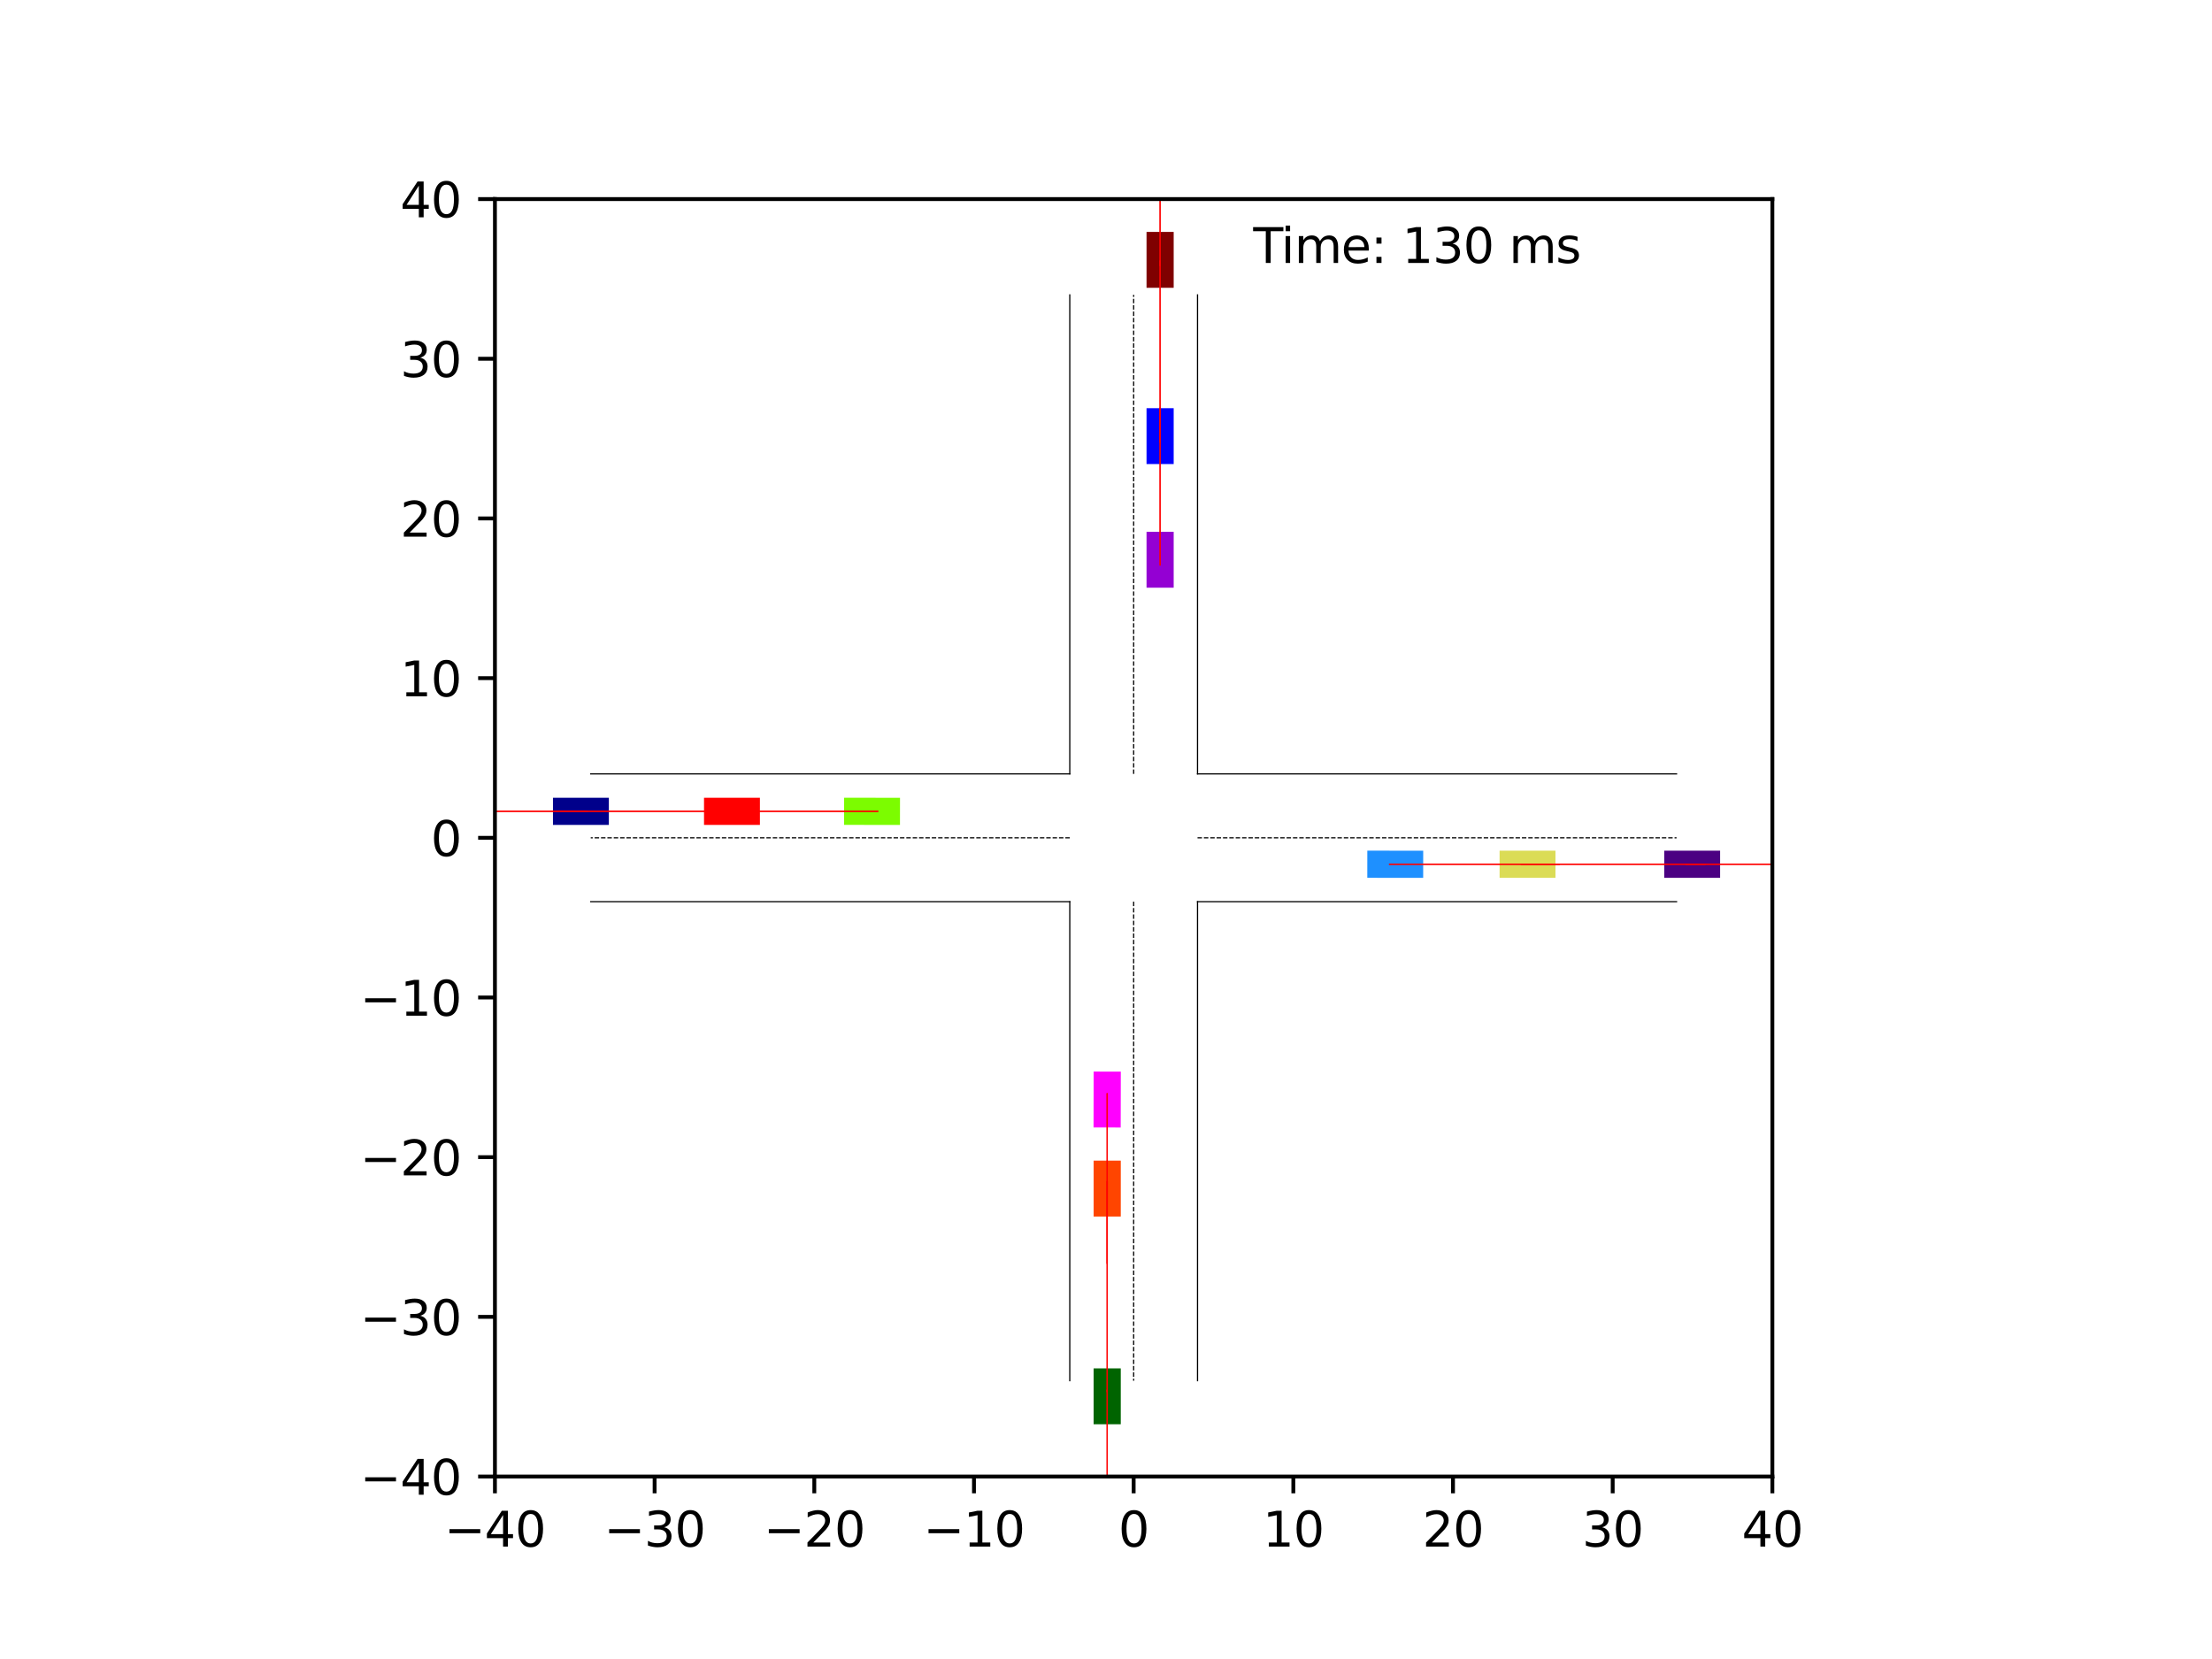 <?xml version="1.0" encoding="utf-8" standalone="no"?>
<!DOCTYPE svg PUBLIC "-//W3C//DTD SVG 1.1//EN"
  "http://www.w3.org/Graphics/SVG/1.1/DTD/svg11.dtd">
<svg xmlns:xlink="http://www.w3.org/1999/xlink" width="460.8pt" height="345.6pt" viewBox="0 0 460.8 345.6" xmlns="http://www.w3.org/2000/svg" version="1.1">
 <defs>
  <style type="text/css">*{stroke-linejoin: round; stroke-linecap: butt}</style>
 </defs>
 <g id="figure_1">
  <g id="patch_1">
   <path d="M 0 345.6 
L 460.8 345.6 
L 460.8 0 
L 0 0 
z
" style="fill: #ffffff"/>
  </g>
  <g id="axes_1">
   <g id="patch_2">
    <path d="M 103.104 307.584 
L 369.216 307.584 
L 369.216 41.472 
L 103.104 41.472 
z
" style="fill: #ffffff"/>
   </g>
   <g id="patch_3">
    <path d="M 126.835 166.189 
L 115.193 166.189 
L 115.193 171.844 
L 126.835 171.844 
z
" clip-path="url(#pc2f51059aa)" style="fill: #00008b"/>
   </g>
   <g id="patch_4">
    <path d="M 244.499 59.953 
L 244.499 48.311 
L 238.844 48.311 
L 238.844 59.953 
z
" clip-path="url(#pc2f51059aa)" style="fill: #800000"/>
   </g>
   <g id="patch_5">
    <path d="M 227.821 285.057 
L 227.821 296.699 
L 233.476 296.699 
L 233.476 285.057 
z
" clip-path="url(#pc2f51059aa)" style="fill: #006400"/>
   </g>
   <g id="patch_6">
    <path d="M 346.689 182.867 
L 358.331 182.867 
L 358.331 177.212 
L 346.689 177.212 
z
" clip-path="url(#pc2f51059aa)" style="fill: #4b0082"/>
   </g>
   <g id="patch_7">
    <path d="M 244.499 96.669 
L 244.499 85.027 
L 238.844 85.027 
L 238.844 96.67 
z
" clip-path="url(#pc2f51059aa)" style="fill: #0000ff"/>
   </g>
   <g id="patch_8">
    <path d="M 158.302 166.189 
L 146.66 166.189 
L 146.66 171.844 
L 158.302 171.844 
z
" clip-path="url(#pc2f51059aa)" style="fill: #ff0000"/>
   </g>
   <g id="patch_9">
    <path d="M 312.39 182.867 
L 324.032 182.867 
L 324.032 177.212 
L 312.39 177.212 
z
" clip-path="url(#pc2f51059aa)" style="fill: #dbdc56"/>
   </g>
   <g id="patch_10">
    <path d="M 244.499 122.428 
L 244.499 110.785 
L 238.844 110.785 
L 238.844 122.428 
z
" clip-path="url(#pc2f51059aa)" style="fill: #9400d3"/>
   </g>
   <g id="patch_11">
    <path d="M 284.832 182.862 
L 296.474 182.873 
L 296.48 177.218 
L 284.837 177.207 
z
" clip-path="url(#pc2f51059aa)" style="fill: #1e90ff"/>
   </g>
   <g id="patch_12">
    <path d="M 227.825 241.78 
L 227.823 253.423 
L 233.477 253.424 
L 233.48 241.781 
z
" clip-path="url(#pc2f51059aa)" style="fill: #ff4500"/>
   </g>
   <g id="patch_13">
    <path d="M 187.487 166.195 
L 175.845 166.182 
L 175.839 171.837 
L 187.481 171.85 
z
" clip-path="url(#pc2f51059aa)" style="fill: #7cfc00"/>
   </g>
   <g id="patch_14">
    <path d="M 227.829 223.227 
L 227.806 234.87 
L 233.46 234.881 
L 233.484 223.239 
z
" clip-path="url(#pc2f51059aa)" style="fill: #ff00ff"/>
   </g>
   <g id="matplotlib.axis_1">
    <g id="xtick_1">
     <g id="line2d_1">
      <defs>
       <path id="m7c0ed27f42" d="M 0 0 
L 0 3.5 
" style="stroke: #000000; stroke-width: 0.8"/>
      </defs>
      <g>
       <use xlink:href="#m7c0ed27f42" x="103.104" y="307.584" style="stroke: #000000; stroke-width: 0.8"/>
      </g>
     </g>
     <g id="text_1">
      <!-- −40 -->
      <g transform="translate(92.552 322.182) scale(0.1 -0.1)">
       <defs>
        <path id="DejaVuSans-2212" d="M 678 2272 
L 4684 2272 
L 4684 1741 
L 678 1741 
L 678 2272 
z
" transform="scale(0.016)"/>
        <path id="DejaVuSans-34" d="M 2419 4116 
L 825 1625 
L 2419 1625 
L 2419 4116 
z
M 2253 4666 
L 3047 4666 
L 3047 1625 
L 3713 1625 
L 3713 1100 
L 3047 1100 
L 3047 0 
L 2419 0 
L 2419 1100 
L 313 1100 
L 313 1709 
L 2253 4666 
z
" transform="scale(0.016)"/>
        <path id="DejaVuSans-30" d="M 2034 4250 
Q 1547 4250 1301 3770 
Q 1056 3291 1056 2328 
Q 1056 1369 1301 889 
Q 1547 409 2034 409 
Q 2525 409 2770 889 
Q 3016 1369 3016 2328 
Q 3016 3291 2770 3770 
Q 2525 4250 2034 4250 
z
M 2034 4750 
Q 2819 4750 3233 4129 
Q 3647 3509 3647 2328 
Q 3647 1150 3233 529 
Q 2819 -91 2034 -91 
Q 1250 -91 836 529 
Q 422 1150 422 2328 
Q 422 3509 836 4129 
Q 1250 4750 2034 4750 
z
" transform="scale(0.016)"/>
       </defs>
       <use xlink:href="#DejaVuSans-2212"/>
       <use xlink:href="#DejaVuSans-34" x="83.789"/>
       <use xlink:href="#DejaVuSans-30" x="147.412"/>
      </g>
     </g>
    </g>
    <g id="xtick_2">
     <g id="line2d_2">
      <g>
       <use xlink:href="#m7c0ed27f42" x="136.368" y="307.584" style="stroke: #000000; stroke-width: 0.8"/>
      </g>
     </g>
     <g id="text_2">
      <!-- −30 -->
      <g transform="translate(125.816 322.182) scale(0.1 -0.1)">
       <defs>
        <path id="DejaVuSans-33" d="M 2597 2516 
Q 3050 2419 3304 2112 
Q 3559 1806 3559 1356 
Q 3559 666 3084 287 
Q 2609 -91 1734 -91 
Q 1441 -91 1130 -33 
Q 819 25 488 141 
L 488 750 
Q 750 597 1062 519 
Q 1375 441 1716 441 
Q 2309 441 2620 675 
Q 2931 909 2931 1356 
Q 2931 1769 2642 2001 
Q 2353 2234 1838 2234 
L 1294 2234 
L 1294 2753 
L 1863 2753 
Q 2328 2753 2575 2939 
Q 2822 3125 2822 3475 
Q 2822 3834 2567 4026 
Q 2313 4219 1838 4219 
Q 1578 4219 1281 4162 
Q 984 4106 628 3988 
L 628 4550 
Q 988 4650 1302 4700 
Q 1616 4750 1894 4750 
Q 2613 4750 3031 4423 
Q 3450 4097 3450 3541 
Q 3450 3153 3228 2886 
Q 3006 2619 2597 2516 
z
" transform="scale(0.016)"/>
       </defs>
       <use xlink:href="#DejaVuSans-2212"/>
       <use xlink:href="#DejaVuSans-33" x="83.789"/>
       <use xlink:href="#DejaVuSans-30" x="147.412"/>
      </g>
     </g>
    </g>
    <g id="xtick_3">
     <g id="line2d_3">
      <g>
       <use xlink:href="#m7c0ed27f42" x="169.632" y="307.584" style="stroke: #000000; stroke-width: 0.8"/>
      </g>
     </g>
     <g id="text_3">
      <!-- −20 -->
      <g transform="translate(159.08 322.182) scale(0.1 -0.1)">
       <defs>
        <path id="DejaVuSans-32" d="M 1228 531 
L 3431 531 
L 3431 0 
L 469 0 
L 469 531 
Q 828 903 1448 1529 
Q 2069 2156 2228 2338 
Q 2531 2678 2651 2914 
Q 2772 3150 2772 3378 
Q 2772 3750 2511 3984 
Q 2250 4219 1831 4219 
Q 1534 4219 1204 4116 
Q 875 4013 500 3803 
L 500 4441 
Q 881 4594 1212 4672 
Q 1544 4750 1819 4750 
Q 2544 4750 2975 4387 
Q 3406 4025 3406 3419 
Q 3406 3131 3298 2873 
Q 3191 2616 2906 2266 
Q 2828 2175 2409 1742 
Q 1991 1309 1228 531 
z
" transform="scale(0.016)"/>
       </defs>
       <use xlink:href="#DejaVuSans-2212"/>
       <use xlink:href="#DejaVuSans-32" x="83.789"/>
       <use xlink:href="#DejaVuSans-30" x="147.412"/>
      </g>
     </g>
    </g>
    <g id="xtick_4">
     <g id="line2d_4">
      <g>
       <use xlink:href="#m7c0ed27f42" x="202.896" y="307.584" style="stroke: #000000; stroke-width: 0.8"/>
      </g>
     </g>
     <g id="text_4">
      <!-- −10 -->
      <g transform="translate(192.344 322.182) scale(0.1 -0.1)">
       <defs>
        <path id="DejaVuSans-31" d="M 794 531 
L 1825 531 
L 1825 4091 
L 703 3866 
L 703 4441 
L 1819 4666 
L 2450 4666 
L 2450 531 
L 3481 531 
L 3481 0 
L 794 0 
L 794 531 
z
" transform="scale(0.016)"/>
       </defs>
       <use xlink:href="#DejaVuSans-2212"/>
       <use xlink:href="#DejaVuSans-31" x="83.789"/>
       <use xlink:href="#DejaVuSans-30" x="147.412"/>
      </g>
     </g>
    </g>
    <g id="xtick_5">
     <g id="line2d_5">
      <g>
       <use xlink:href="#m7c0ed27f42" x="236.16" y="307.584" style="stroke: #000000; stroke-width: 0.8"/>
      </g>
     </g>
     <g id="text_5">
      <!-- 0 -->
      <g transform="translate(232.979 322.182) scale(0.1 -0.1)">
       <use xlink:href="#DejaVuSans-30"/>
      </g>
     </g>
    </g>
    <g id="xtick_6">
     <g id="line2d_6">
      <g>
       <use xlink:href="#m7c0ed27f42" x="269.424" y="307.584" style="stroke: #000000; stroke-width: 0.8"/>
      </g>
     </g>
     <g id="text_6">
      <!-- 10 -->
      <g transform="translate(263.062 322.182) scale(0.1 -0.1)">
       <use xlink:href="#DejaVuSans-31"/>
       <use xlink:href="#DejaVuSans-30" x="63.623"/>
      </g>
     </g>
    </g>
    <g id="xtick_7">
     <g id="line2d_7">
      <g>
       <use xlink:href="#m7c0ed27f42" x="302.688" y="307.584" style="stroke: #000000; stroke-width: 0.8"/>
      </g>
     </g>
     <g id="text_7">
      <!-- 20 -->
      <g transform="translate(296.325 322.182) scale(0.1 -0.1)">
       <use xlink:href="#DejaVuSans-32"/>
       <use xlink:href="#DejaVuSans-30" x="63.623"/>
      </g>
     </g>
    </g>
    <g id="xtick_8">
     <g id="line2d_8">
      <g>
       <use xlink:href="#m7c0ed27f42" x="335.952" y="307.584" style="stroke: #000000; stroke-width: 0.8"/>
      </g>
     </g>
     <g id="text_8">
      <!-- 30 -->
      <g transform="translate(329.589 322.182) scale(0.1 -0.1)">
       <use xlink:href="#DejaVuSans-33"/>
       <use xlink:href="#DejaVuSans-30" x="63.623"/>
      </g>
     </g>
    </g>
    <g id="xtick_9">
     <g id="line2d_9">
      <g>
       <use xlink:href="#m7c0ed27f42" x="369.216" y="307.584" style="stroke: #000000; stroke-width: 0.8"/>
      </g>
     </g>
     <g id="text_9">
      <!-- 40 -->
      <g transform="translate(362.853 322.182) scale(0.1 -0.1)">
       <use xlink:href="#DejaVuSans-34"/>
       <use xlink:href="#DejaVuSans-30" x="63.623"/>
      </g>
     </g>
    </g>
   </g>
   <g id="matplotlib.axis_2">
    <g id="ytick_1">
     <g id="line2d_10">
      <defs>
       <path id="mf67c78aef4" d="M 0 0 
L -3.5 0 
" style="stroke: #000000; stroke-width: 0.8"/>
      </defs>
      <g>
       <use xlink:href="#mf67c78aef4" x="103.104" y="307.584" style="stroke: #000000; stroke-width: 0.8"/>
      </g>
     </g>
     <g id="text_10">
      <!-- −40 -->
      <g transform="translate(74.999 311.383) scale(0.1 -0.1)">
       <use xlink:href="#DejaVuSans-2212"/>
       <use xlink:href="#DejaVuSans-34" x="83.789"/>
       <use xlink:href="#DejaVuSans-30" x="147.412"/>
      </g>
     </g>
    </g>
    <g id="ytick_2">
     <g id="line2d_11">
      <g>
       <use xlink:href="#mf67c78aef4" x="103.104" y="274.32" style="stroke: #000000; stroke-width: 0.8"/>
      </g>
     </g>
     <g id="text_11">
      <!-- −30 -->
      <g transform="translate(74.999 278.119) scale(0.1 -0.1)">
       <use xlink:href="#DejaVuSans-2212"/>
       <use xlink:href="#DejaVuSans-33" x="83.789"/>
       <use xlink:href="#DejaVuSans-30" x="147.412"/>
      </g>
     </g>
    </g>
    <g id="ytick_3">
     <g id="line2d_12">
      <g>
       <use xlink:href="#mf67c78aef4" x="103.104" y="241.056" style="stroke: #000000; stroke-width: 0.8"/>
      </g>
     </g>
     <g id="text_12">
      <!-- −20 -->
      <g transform="translate(74.999 244.855) scale(0.1 -0.1)">
       <use xlink:href="#DejaVuSans-2212"/>
       <use xlink:href="#DejaVuSans-32" x="83.789"/>
       <use xlink:href="#DejaVuSans-30" x="147.412"/>
      </g>
     </g>
    </g>
    <g id="ytick_4">
     <g id="line2d_13">
      <g>
       <use xlink:href="#mf67c78aef4" x="103.104" y="207.792" style="stroke: #000000; stroke-width: 0.8"/>
      </g>
     </g>
     <g id="text_13">
      <!-- −10 -->
      <g transform="translate(74.999 211.591) scale(0.1 -0.1)">
       <use xlink:href="#DejaVuSans-2212"/>
       <use xlink:href="#DejaVuSans-31" x="83.789"/>
       <use xlink:href="#DejaVuSans-30" x="147.412"/>
      </g>
     </g>
    </g>
    <g id="ytick_5">
     <g id="line2d_14">
      <g>
       <use xlink:href="#mf67c78aef4" x="103.104" y="174.528" style="stroke: #000000; stroke-width: 0.8"/>
      </g>
     </g>
     <g id="text_14">
      <!-- 0 -->
      <g transform="translate(89.742 178.327) scale(0.1 -0.1)">
       <use xlink:href="#DejaVuSans-30"/>
      </g>
     </g>
    </g>
    <g id="ytick_6">
     <g id="line2d_15">
      <g>
       <use xlink:href="#mf67c78aef4" x="103.104" y="141.264" style="stroke: #000000; stroke-width: 0.8"/>
      </g>
     </g>
     <g id="text_15">
      <!-- 10 -->
      <g transform="translate(83.379 145.063) scale(0.1 -0.1)">
       <use xlink:href="#DejaVuSans-31"/>
       <use xlink:href="#DejaVuSans-30" x="63.623"/>
      </g>
     </g>
    </g>
    <g id="ytick_7">
     <g id="line2d_16">
      <g>
       <use xlink:href="#mf67c78aef4" x="103.104" y="108" style="stroke: #000000; stroke-width: 0.8"/>
      </g>
     </g>
     <g id="text_16">
      <!-- 20 -->
      <g transform="translate(83.379 111.799) scale(0.1 -0.1)">
       <use xlink:href="#DejaVuSans-32"/>
       <use xlink:href="#DejaVuSans-30" x="63.623"/>
      </g>
     </g>
    </g>
    <g id="ytick_8">
     <g id="line2d_17">
      <g>
       <use xlink:href="#mf67c78aef4" x="103.104" y="74.736" style="stroke: #000000; stroke-width: 0.8"/>
      </g>
     </g>
     <g id="text_17">
      <!-- 30 -->
      <g transform="translate(83.379 78.535) scale(0.1 -0.1)">
       <use xlink:href="#DejaVuSans-33"/>
       <use xlink:href="#DejaVuSans-30" x="63.623"/>
      </g>
     </g>
    </g>
    <g id="ytick_9">
     <g id="line2d_18">
      <g>
       <use xlink:href="#mf67c78aef4" x="103.104" y="41.472" style="stroke: #000000; stroke-width: 0.8"/>
      </g>
     </g>
     <g id="text_18">
      <!-- 40 -->
      <g transform="translate(83.379 45.271) scale(0.1 -0.1)">
       <use xlink:href="#DejaVuSans-34"/>
       <use xlink:href="#DejaVuSans-30" x="63.623"/>
      </g>
     </g>
    </g>
   </g>
   <g id="line2d_19">
    <path d="M 249.466 287.626 
L 249.466 187.834 
" clip-path="url(#pc2f51059aa)" style="fill: none; stroke: #000000; stroke-width: 0.25; stroke-linecap: square"/>
   </g>
   <g id="line2d_20">
    <path d="M 249.466 187.834 
L 349.258 187.834 
" clip-path="url(#pc2f51059aa)" style="fill: none; stroke: #000000; stroke-width: 0.25; stroke-linecap: square"/>
   </g>
   <g id="line2d_21">
    <path d="M 349.258 161.222 
L 249.466 161.222 
" clip-path="url(#pc2f51059aa)" style="fill: none; stroke: #000000; stroke-width: 0.25; stroke-linecap: square"/>
   </g>
   <g id="line2d_22">
    <path d="M 249.466 161.222 
L 249.466 61.43 
" clip-path="url(#pc2f51059aa)" style="fill: none; stroke: #000000; stroke-width: 0.25; stroke-linecap: square"/>
   </g>
   <g id="line2d_23">
    <path d="M 222.854 61.43 
L 222.854 161.222 
" clip-path="url(#pc2f51059aa)" style="fill: none; stroke: #000000; stroke-width: 0.25; stroke-linecap: square"/>
   </g>
   <g id="line2d_24">
    <path d="M 222.854 161.222 
L 123.062 161.222 
" clip-path="url(#pc2f51059aa)" style="fill: none; stroke: #000000; stroke-width: 0.25; stroke-linecap: square"/>
   </g>
   <g id="line2d_25">
    <path d="M 123.062 187.834 
L 222.854 187.834 
" clip-path="url(#pc2f51059aa)" style="fill: none; stroke: #000000; stroke-width: 0.25; stroke-linecap: square"/>
   </g>
   <g id="line2d_26">
    <path d="M 222.854 187.834 
L 222.854 287.626 
" clip-path="url(#pc2f51059aa)" style="fill: none; stroke: #000000; stroke-width: 0.25; stroke-linecap: square"/>
   </g>
   <g id="line2d_27">
    <path d="M 249.466 174.528 
L 349.258 174.528 
" clip-path="url(#pc2f51059aa)" style="fill: none; stroke-dasharray: 0.925,0.4; stroke-dashoffset: 0; stroke: #000000; stroke-width: 0.25"/>
   </g>
   <g id="line2d_28">
    <path d="M 236.16 161.222 
L 236.16 61.43 
" clip-path="url(#pc2f51059aa)" style="fill: none; stroke-dasharray: 0.925,0.4; stroke-dashoffset: 0; stroke: #000000; stroke-width: 0.25"/>
   </g>
   <g id="line2d_29">
    <path d="M 222.854 174.528 
L 123.062 174.528 
" clip-path="url(#pc2f51059aa)" style="fill: none; stroke-dasharray: 0.925,0.4; stroke-dashoffset: 0; stroke: #000000; stroke-width: 0.25"/>
   </g>
   <g id="line2d_30">
    <path d="M 236.16 187.834 
L 236.16 287.626 
" clip-path="url(#pc2f51059aa)" style="fill: none; stroke-dasharray: 0.925,0.4; stroke-dashoffset: 0; stroke: #000000; stroke-width: 0.25"/>
   </g>
   <g id="line2d_31">
    <path d="M 122.287 169.017 
L 121.014 169.017 
L 119.741 169.017 
L 118.468 169.017 
L 117.195 169.017 
L 115.922 169.017 
L 114.649 169.017 
L 113.376 169.017 
L 112.103 169.017 
L 110.83 169.017 
L 109.557 169.017 
L 108.284 169.017 
L 107.011 169.017 
L 105.738 169.017 
L 104.465 169.017 
L 103.192 169.017 
L 101.919 169.017 
L 100.646 169.017 
L 99.373 169.017 
L 98.1 169.017 
L 96.827 169.017 
L 95.554 169.017 
L 94.28 169.017 
L 93.007 169.017 
L 91.734 169.017 
L 90.461 169.017 
L 89.188 169.017 
L 87.915 169.017 
L 86.642 169.017 
L 85.369 169.017 
L 84.096 169.017 
" clip-path="url(#pc2f51059aa)" style="fill: none; stroke: #ff0000; stroke-opacity: 0.333; stroke-width: 0.25; stroke-linecap: square"/>
   </g>
   <g id="line2d_32">
    <path d="M 122.287 169.017 
L 121.014 169.017 
L 119.741 169.017 
L 118.468 169.017 
L 117.195 169.017 
L 115.922 169.017 
L 114.649 169.017 
L 113.376 169.017 
L 112.103 169.017 
L 110.83 169.017 
L 109.557 169.017 
L 108.284 169.017 
L 107.011 169.017 
L 105.738 169.017 
L 104.465 169.017 
L 103.192 169.017 
L 101.919 169.017 
L 100.646 169.017 
L 99.373 169.017 
L 98.1 169.017 
L 96.827 169.017 
L 95.554 169.017 
L 94.28 169.017 
L 93.007 169.017 
L 91.734 169.017 
L 90.461 169.017 
L 89.188 169.017 
L 87.915 169.017 
L 86.642 169.017 
L 85.369 169.017 
L 84.096 169.017 
" clip-path="url(#pc2f51059aa)" style="fill: none; stroke: #ff0000; stroke-opacity: 0.667; stroke-width: 0.25; stroke-linecap: square"/>
   </g>
   <g id="line2d_33">
    <path d="M 122.287 169.017 
L 121.014 169.017 
L 119.741 169.017 
L 118.468 169.017 
L 117.195 169.017 
L 115.922 169.017 
L 114.649 169.017 
L 113.376 169.017 
L 112.103 169.017 
L 110.83 169.017 
L 109.557 169.017 
L 108.284 169.017 
L 107.011 169.017 
L 105.738 169.017 
L 104.465 169.017 
L 103.192 169.017 
L 101.919 169.017 
L 100.646 169.017 
L 99.373 169.017 
L 98.1 169.017 
L 96.827 169.017 
L 95.554 169.017 
L 94.28 169.017 
L 93.007 169.017 
L 91.734 169.017 
L 90.461 169.017 
L 89.188 169.017 
L 87.915 169.017 
L 86.642 169.017 
L 85.369 169.017 
L 84.096 169.017 
" clip-path="url(#pc2f51059aa)" style="fill: none; stroke: #ff0000; stroke-width: 0.25; stroke-linecap: square"/>
   </g>
   <g id="line2d_34">
    <path d="M 241.671 55.309 
L 241.671 54.132 
L 241.671 52.955 
L 241.671 51.778 
L 241.671 50.602 
L 241.671 49.425 
L 241.671 48.248 
L 241.671 47.071 
L 241.671 45.894 
L 241.671 44.717 
L 241.671 43.541 
L 241.671 42.364 
L 241.671 41.187 
L 241.671 40.01 
L 241.671 38.833 
L 241.671 37.657 
L 241.671 36.48 
L 241.671 35.303 
L 241.671 34.126 
L 241.671 32.949 
L 241.671 31.772 
L 241.671 30.596 
L 241.671 29.419 
L 241.671 28.242 
L 241.671 27.065 
L 241.671 25.888 
L 241.671 24.712 
L 241.671 23.535 
L 241.671 22.358 
L 241.671 21.181 
L 241.671 20.004 
" clip-path="url(#pc2f51059aa)" style="fill: none; stroke: #ff0000; stroke-opacity: 0.333; stroke-width: 0.25; stroke-linecap: square"/>
   </g>
   <g id="line2d_35">
    <path d="M 241.671 55.309 
L 241.671 54.132 
L 241.671 52.955 
L 241.671 51.778 
L 241.671 50.602 
L 241.671 49.425 
L 241.671 48.248 
L 241.671 47.071 
L 241.671 45.894 
L 241.671 44.717 
L 241.671 43.541 
L 241.671 42.364 
L 241.671 41.187 
L 241.671 40.01 
L 241.671 38.833 
L 241.671 37.657 
L 241.671 36.48 
L 241.671 35.303 
L 241.671 34.126 
L 241.671 32.949 
L 241.671 31.772 
L 241.671 30.596 
L 241.671 29.419 
L 241.671 28.242 
L 241.671 27.065 
L 241.671 25.888 
L 241.671 24.712 
L 241.671 23.535 
L 241.671 22.358 
L 241.671 21.181 
L 241.671 20.004 
" clip-path="url(#pc2f51059aa)" style="fill: none; stroke: #ff0000; stroke-opacity: 0.667; stroke-width: 0.25; stroke-linecap: square"/>
   </g>
   <g id="line2d_36">
    <path d="M 241.671 55.309 
L 241.671 54.132 
L 241.671 52.955 
L 241.671 51.778 
L 241.671 50.602 
L 241.671 49.425 
L 241.671 48.248 
L 241.671 47.071 
L 241.671 45.894 
L 241.671 44.717 
L 241.671 43.541 
L 241.671 42.364 
L 241.671 41.187 
L 241.671 40.01 
L 241.671 38.833 
L 241.671 37.657 
L 241.671 36.48 
L 241.671 35.303 
L 241.671 34.126 
L 241.671 32.949 
L 241.671 31.772 
L 241.671 30.596 
L 241.671 29.419 
L 241.671 28.242 
L 241.671 27.065 
L 241.671 25.888 
L 241.671 24.712 
L 241.671 23.535 
L 241.671 22.358 
L 241.671 21.181 
L 241.671 20.004 
" clip-path="url(#pc2f51059aa)" style="fill: none; stroke: #ff0000; stroke-width: 0.25; stroke-linecap: square"/>
   </g>
   <g id="line2d_37">
    <path d="M 230.649 289.621 
L 230.649 290.878 
L 230.649 292.135 
L 230.649 293.391 
L 230.649 294.648 
L 230.649 295.905 
L 230.649 297.161 
L 230.649 298.418 
L 230.649 299.675 
L 230.649 300.931 
L 230.649 302.188 
L 230.649 303.444 
L 230.649 304.701 
L 230.649 305.958 
L 230.649 307.214 
L 230.649 308.471 
L 230.649 309.728 
L 230.649 310.984 
L 230.649 312.241 
L 230.649 313.498 
L 230.649 314.754 
L 230.649 316.011 
L 230.649 317.268 
L 230.649 318.524 
L 230.649 319.781 
L 230.649 321.037 
L 230.649 322.294 
L 230.649 323.551 
L 230.649 324.807 
L 230.649 326.064 
L 230.649 327.321 
" clip-path="url(#pc2f51059aa)" style="fill: none; stroke: #ff0000; stroke-opacity: 0.333; stroke-width: 0.25; stroke-linecap: square"/>
   </g>
   <g id="line2d_38">
    <path d="M 230.649 289.621 
L 230.649 290.878 
L 230.649 292.135 
L 230.649 293.391 
L 230.649 294.648 
L 230.649 295.905 
L 230.649 297.161 
L 230.649 298.418 
L 230.649 299.675 
L 230.649 300.931 
L 230.649 302.188 
L 230.649 303.444 
L 230.649 304.701 
L 230.649 305.958 
L 230.649 307.214 
L 230.649 308.471 
L 230.649 309.728 
L 230.649 310.984 
L 230.649 312.241 
L 230.649 313.498 
L 230.649 314.754 
L 230.649 316.011 
L 230.649 317.268 
L 230.649 318.524 
L 230.649 319.781 
L 230.649 321.037 
L 230.649 322.294 
L 230.649 323.551 
L 230.649 324.807 
L 230.649 326.064 
L 230.649 327.321 
" clip-path="url(#pc2f51059aa)" style="fill: none; stroke: #ff0000; stroke-opacity: 0.667; stroke-width: 0.25; stroke-linecap: square"/>
   </g>
   <g id="line2d_39">
    <path d="M 230.649 289.621 
L 230.649 290.878 
L 230.649 292.135 
L 230.649 293.391 
L 230.649 294.648 
L 230.649 295.905 
L 230.649 297.161 
L 230.649 298.418 
L 230.649 299.675 
L 230.649 300.931 
L 230.649 302.188 
L 230.649 303.444 
L 230.649 304.701 
L 230.649 305.958 
L 230.649 307.214 
L 230.649 308.471 
L 230.649 309.728 
L 230.649 310.984 
L 230.649 312.241 
L 230.649 313.498 
L 230.649 314.754 
L 230.649 316.011 
L 230.649 317.268 
L 230.649 318.524 
L 230.649 319.781 
L 230.649 321.037 
L 230.649 322.294 
L 230.649 323.551 
L 230.649 324.807 
L 230.649 326.064 
L 230.649 327.321 
" clip-path="url(#pc2f51059aa)" style="fill: none; stroke: #ff0000; stroke-width: 0.25; stroke-linecap: square"/>
   </g>
   <g id="line2d_40">
    <path d="M 351.253 180.039 
L 352.51 180.039 
L 353.767 180.039 
L 355.023 180.039 
L 356.28 180.039 
L 357.537 180.039 
L 358.793 180.039 
L 360.05 180.039 
L 361.307 180.039 
L 362.563 180.039 
L 363.82 180.039 
L 365.076 180.039 
L 366.333 180.039 
L 367.59 180.039 
L 368.846 180.039 
L 370.103 180.039 
L 371.36 180.039 
L 372.616 180.039 
L 373.873 180.039 
L 375.13 180.039 
L 376.386 180.039 
L 377.643 180.039 
L 378.9 180.039 
L 380.156 180.039 
L 381.413 180.039 
L 382.669 180.039 
L 383.926 180.039 
L 385.183 180.039 
L 386.439 180.039 
L 387.696 180.039 
L 388.953 180.039 
" clip-path="url(#pc2f51059aa)" style="fill: none; stroke: #ff0000; stroke-opacity: 0.333; stroke-width: 0.25; stroke-linecap: square"/>
   </g>
   <g id="line2d_41">
    <path d="M 351.253 180.039 
L 352.51 180.039 
L 353.767 180.039 
L 355.023 180.039 
L 356.28 180.039 
L 357.537 180.039 
L 358.793 180.039 
L 360.05 180.039 
L 361.307 180.039 
L 362.563 180.039 
L 363.82 180.039 
L 365.076 180.039 
L 366.333 180.039 
L 367.59 180.039 
L 368.846 180.039 
L 370.103 180.039 
L 371.36 180.039 
L 372.616 180.039 
L 373.873 180.039 
L 375.13 180.039 
L 376.386 180.039 
L 377.643 180.039 
L 378.9 180.039 
L 380.156 180.039 
L 381.413 180.039 
L 382.669 180.039 
L 383.926 180.039 
L 385.183 180.039 
L 386.439 180.039 
L 387.696 180.039 
L 388.953 180.039 
" clip-path="url(#pc2f51059aa)" style="fill: none; stroke: #ff0000; stroke-opacity: 0.667; stroke-width: 0.25; stroke-linecap: square"/>
   </g>
   <g id="line2d_42">
    <path d="M 351.253 180.039 
L 352.51 180.039 
L 353.767 180.039 
L 355.023 180.039 
L 356.28 180.039 
L 357.537 180.039 
L 358.793 180.039 
L 360.05 180.039 
L 361.307 180.039 
L 362.563 180.039 
L 363.82 180.039 
L 365.076 180.039 
L 366.333 180.039 
L 367.59 180.039 
L 368.846 180.039 
L 370.103 180.039 
L 371.36 180.039 
L 372.616 180.039 
L 373.873 180.039 
L 375.13 180.039 
L 376.386 180.039 
L 377.643 180.039 
L 378.9 180.039 
L 380.156 180.039 
L 381.413 180.039 
L 382.669 180.039 
L 383.926 180.039 
L 385.183 180.039 
L 386.439 180.039 
L 387.696 180.039 
L 388.953 180.039 
" clip-path="url(#pc2f51059aa)" style="fill: none; stroke: #ff0000; stroke-width: 0.25; stroke-linecap: square"/>
   </g>
   <g id="line2d_43">
    <path d="M 241.671 92.105 
L 241.671 90.848 
L 241.671 89.592 
L 241.671 88.335 
L 241.671 87.079 
L 241.671 85.822 
L 241.671 84.566 
L 241.671 83.31 
L 241.671 82.053 
L 241.671 80.797 
L 241.671 79.54 
L 241.671 78.284 
L 241.671 77.027 
L 241.671 75.771 
L 241.671 74.514 
L 241.671 73.257 
L 241.671 72.001 
L 241.671 70.744 
L 241.671 69.488 
L 241.671 68.231 
L 241.671 66.974 
L 241.671 65.718 
L 241.671 64.461 
L 241.671 63.205 
L 241.671 61.948 
L 241.671 60.691 
L 241.671 59.435 
L 241.671 58.178 
L 241.671 56.921 
L 241.671 55.665 
L 241.671 54.408 
" clip-path="url(#pc2f51059aa)" style="fill: none; stroke: #ff0000; stroke-opacity: 0.333; stroke-width: 0.25; stroke-linecap: square"/>
   </g>
   <g id="line2d_44">
    <path d="M 241.671 92.105 
L 241.671 90.848 
L 241.671 89.592 
L 241.671 88.335 
L 241.671 87.079 
L 241.671 85.822 
L 241.671 84.566 
L 241.671 83.31 
L 241.671 82.053 
L 241.671 80.797 
L 241.671 79.54 
L 241.671 78.284 
L 241.671 77.027 
L 241.671 75.771 
L 241.671 74.514 
L 241.671 73.257 
L 241.671 72.001 
L 241.671 70.744 
L 241.671 69.488 
L 241.671 68.231 
L 241.671 66.974 
L 241.671 65.718 
L 241.671 64.461 
L 241.671 63.205 
L 241.671 61.948 
L 241.671 60.691 
L 241.671 59.435 
L 241.671 58.178 
L 241.671 56.921 
L 241.671 55.665 
L 241.671 54.408 
" clip-path="url(#pc2f51059aa)" style="fill: none; stroke: #ff0000; stroke-opacity: 0.667; stroke-width: 0.25; stroke-linecap: square"/>
   </g>
   <g id="line2d_45">
    <path d="M 241.671 92.105 
L 241.671 90.848 
L 241.671 89.592 
L 241.671 88.335 
L 241.671 87.079 
L 241.671 85.822 
L 241.671 84.566 
L 241.671 83.31 
L 241.671 82.053 
L 241.671 80.797 
L 241.671 79.54 
L 241.671 78.284 
L 241.671 77.027 
L 241.671 75.771 
L 241.671 74.514 
L 241.671 73.257 
L 241.671 72.001 
L 241.671 70.744 
L 241.671 69.488 
L 241.671 68.231 
L 241.671 66.974 
L 241.671 65.718 
L 241.671 64.461 
L 241.671 63.205 
L 241.671 61.948 
L 241.671 60.691 
L 241.671 59.435 
L 241.671 58.178 
L 241.671 56.921 
L 241.671 55.665 
L 241.671 54.408 
" clip-path="url(#pc2f51059aa)" style="fill: none; stroke: #ff0000; stroke-width: 0.25; stroke-linecap: square"/>
   </g>
   <g id="line2d_46">
    <path d="M 153.737 169.017 
L 152.481 169.017 
L 151.224 169.017 
L 149.968 169.017 
L 148.711 169.017 
L 147.455 169.017 
L 146.198 169.017 
L 144.942 169.017 
L 143.685 169.017 
L 142.429 169.017 
L 141.172 169.017 
L 139.916 169.017 
L 138.659 169.017 
L 137.403 169.017 
L 136.146 169.017 
L 134.89 169.017 
L 133.633 169.017 
L 132.376 169.017 
L 131.12 169.017 
L 129.863 169.017 
L 128.606 169.017 
L 127.35 169.017 
L 126.093 169.017 
L 124.837 169.017 
L 123.58 169.017 
L 122.323 169.017 
L 121.067 169.017 
L 119.81 169.017 
L 118.553 169.017 
L 117.297 169.017 
L 116.04 169.017 
" clip-path="url(#pc2f51059aa)" style="fill: none; stroke: #ff0000; stroke-opacity: 0.333; stroke-width: 0.25; stroke-linecap: square"/>
   </g>
   <g id="line2d_47">
    <path d="M 153.737 169.017 
L 152.481 169.017 
L 151.224 169.017 
L 149.968 169.017 
L 148.711 169.017 
L 147.455 169.017 
L 146.198 169.017 
L 144.942 169.017 
L 143.685 169.017 
L 142.429 169.017 
L 141.172 169.017 
L 139.916 169.017 
L 138.659 169.017 
L 137.403 169.017 
L 136.146 169.017 
L 134.89 169.017 
L 133.633 169.017 
L 132.376 169.017 
L 131.12 169.017 
L 129.863 169.017 
L 128.606 169.017 
L 127.35 169.017 
L 126.093 169.017 
L 124.837 169.017 
L 123.58 169.017 
L 122.323 169.017 
L 121.067 169.017 
L 119.81 169.017 
L 118.553 169.017 
L 117.297 169.017 
L 116.04 169.017 
" clip-path="url(#pc2f51059aa)" style="fill: none; stroke: #ff0000; stroke-opacity: 0.667; stroke-width: 0.25; stroke-linecap: square"/>
   </g>
   <g id="line2d_48">
    <path d="M 153.737 169.017 
L 152.481 169.017 
L 151.224 169.017 
L 149.968 169.017 
L 148.711 169.017 
L 147.455 169.017 
L 146.198 169.017 
L 144.942 169.017 
L 143.685 169.017 
L 142.429 169.017 
L 141.172 169.017 
L 139.916 169.017 
L 138.659 169.017 
L 137.403 169.017 
L 136.146 169.017 
L 134.89 169.017 
L 133.633 169.017 
L 132.376 169.017 
L 131.12 169.017 
L 129.863 169.017 
L 128.606 169.017 
L 127.35 169.017 
L 126.093 169.017 
L 124.837 169.017 
L 123.58 169.017 
L 122.323 169.017 
L 121.067 169.017 
L 119.81 169.017 
L 118.553 169.017 
L 117.297 169.017 
L 116.04 169.017 
" clip-path="url(#pc2f51059aa)" style="fill: none; stroke: #ff0000; stroke-width: 0.25; stroke-linecap: square"/>
   </g>
   <g id="line2d_49">
    <path d="M 316.938 180.039 
L 318.211 180.039 
L 319.484 180.039 
L 320.757 180.039 
L 322.029 180.039 
L 323.302 180.039 
L 324.575 180.039 
L 325.848 180.039 
L 327.121 180.039 
L 328.393 180.039 
L 329.666 180.039 
L 330.939 180.039 
L 332.212 180.039 
L 333.485 180.039 
L 334.758 180.039 
L 336.031 180.039 
L 337.303 180.039 
L 338.576 180.039 
L 339.849 180.039 
L 341.122 180.039 
L 342.395 180.039 
L 343.668 180.039 
L 344.941 180.039 
L 346.214 180.039 
L 347.487 180.039 
L 348.76 180.039 
L 350.033 180.039 
L 351.306 180.039 
L 352.579 180.039 
L 353.852 180.039 
L 355.125 180.039 
" clip-path="url(#pc2f51059aa)" style="fill: none; stroke: #ff0000; stroke-opacity: 0.333; stroke-width: 0.25; stroke-linecap: square"/>
   </g>
   <g id="line2d_50">
    <path d="M 316.938 180.039 
L 318.211 180.039 
L 319.484 180.039 
L 320.757 180.039 
L 322.029 180.039 
L 323.302 180.039 
L 324.575 180.039 
L 325.848 180.039 
L 327.121 180.039 
L 328.393 180.039 
L 329.666 180.039 
L 330.939 180.039 
L 332.212 180.039 
L 333.485 180.039 
L 334.758 180.039 
L 336.031 180.039 
L 337.303 180.039 
L 338.576 180.039 
L 339.849 180.039 
L 341.122 180.039 
L 342.395 180.039 
L 343.668 180.039 
L 344.941 180.039 
L 346.214 180.039 
L 347.487 180.039 
L 348.76 180.039 
L 350.033 180.039 
L 351.306 180.039 
L 352.579 180.039 
L 353.852 180.039 
L 355.125 180.039 
" clip-path="url(#pc2f51059aa)" style="fill: none; stroke: #ff0000; stroke-opacity: 0.667; stroke-width: 0.25; stroke-linecap: square"/>
   </g>
   <g id="line2d_51">
    <path d="M 316.938 180.039 
L 318.211 180.039 
L 319.484 180.039 
L 320.757 180.039 
L 322.029 180.039 
L 323.302 180.039 
L 324.575 180.039 
L 325.848 180.039 
L 327.121 180.039 
L 328.393 180.039 
L 329.666 180.039 
L 330.939 180.039 
L 332.212 180.039 
L 333.485 180.039 
L 334.758 180.039 
L 336.031 180.039 
L 337.303 180.039 
L 338.576 180.039 
L 339.849 180.039 
L 341.122 180.039 
L 342.395 180.039 
L 343.668 180.039 
L 344.941 180.039 
L 346.214 180.039 
L 347.487 180.039 
L 348.76 180.039 
L 350.033 180.039 
L 351.306 180.039 
L 352.579 180.039 
L 353.852 180.039 
L 355.125 180.039 
" clip-path="url(#pc2f51059aa)" style="fill: none; stroke: #ff0000; stroke-width: 0.25; stroke-linecap: square"/>
   </g>
   <g id="line2d_52">
    <path d="M 241.672 117.695 
L 241.672 116.606 
L 241.671 115.518 
L 241.671 114.429 
L 241.671 113.34 
L 241.671 112.252 
L 241.671 111.163 
L 241.671 110.075 
L 241.671 108.987 
L 241.671 107.899 
L 241.671 106.81 
L 241.671 105.722 
L 241.671 104.634 
L 241.671 103.546 
L 241.671 102.458 
L 241.671 101.37 
L 241.671 100.282 
L 241.671 99.194 
L 241.671 98.105 
L 241.671 97.017 
L 241.671 95.929 
L 241.671 94.841 
L 241.671 93.753 
L 241.671 92.665 
L 241.671 91.577 
L 241.671 90.489 
L 241.671 89.4 
L 241.671 88.312 
L 241.671 87.224 
L 241.671 86.136 
L 241.671 85.048 
" clip-path="url(#pc2f51059aa)" style="fill: none; stroke: #ff0000; stroke-opacity: 0.333; stroke-width: 0.25; stroke-linecap: square"/>
   </g>
   <g id="line2d_53">
    <path d="M 241.672 117.695 
L 241.672 116.606 
L 241.671 115.518 
L 241.671 114.429 
L 241.671 113.34 
L 241.671 112.252 
L 241.671 111.163 
L 241.671 110.075 
L 241.671 108.987 
L 241.671 107.899 
L 241.671 106.81 
L 241.671 105.722 
L 241.671 104.634 
L 241.671 103.546 
L 241.671 102.458 
L 241.671 101.37 
L 241.671 100.282 
L 241.671 99.194 
L 241.671 98.105 
L 241.671 97.017 
L 241.671 95.929 
L 241.671 94.841 
L 241.671 93.753 
L 241.671 92.665 
L 241.671 91.577 
L 241.671 90.489 
L 241.671 89.401 
L 241.671 88.312 
L 241.671 87.224 
L 241.671 86.136 
L 241.671 85.048 
" clip-path="url(#pc2f51059aa)" style="fill: none; stroke: #ff0000; stroke-opacity: 0.667; stroke-width: 0.25; stroke-linecap: square"/>
   </g>
   <g id="line2d_54">
    <path d="M 241.672 117.695 
L 241.672 116.606 
L 241.671 115.518 
L 241.671 114.429 
L 241.671 113.34 
L 241.671 112.252 
L 241.671 111.163 
L 241.671 110.075 
L 241.671 108.987 
L 241.671 107.899 
L 241.671 106.81 
L 241.671 105.722 
L 241.671 104.634 
L 241.671 103.546 
L 241.671 102.458 
L 241.671 101.37 
L 241.671 100.282 
L 241.671 99.194 
L 241.671 98.105 
L 241.671 97.017 
L 241.671 95.929 
L 241.671 94.841 
L 241.671 93.753 
L 241.671 92.665 
L 241.671 91.577 
L 241.671 90.489 
L 241.671 89.4 
L 241.671 88.312 
L 241.671 87.224 
L 241.671 86.136 
L 241.671 85.048 
" clip-path="url(#pc2f51059aa)" style="fill: none; stroke: #ff0000; stroke-width: 0.25; stroke-linecap: square"/>
   </g>
   <g id="line2d_55">
    <path d="M 289.478 180.04 
L 290.656 180.04 
L 291.834 180.04 
L 293.012 180.04 
L 294.189 180.04 
L 295.366 180.04 
L 296.543 180.04 
L 297.72 180.039 
L 298.897 180.039 
L 300.074 180.039 
L 301.25 180.039 
L 302.427 180.039 
L 303.603 180.039 
L 304.78 180.039 
L 305.956 180.039 
L 307.133 180.039 
L 308.309 180.039 
L 309.485 180.039 
L 310.662 180.039 
L 311.839 180.039 
L 313.015 180.039 
L 314.192 180.039 
L 315.368 180.039 
L 316.545 180.039 
L 317.721 180.039 
L 318.898 180.039 
L 320.075 180.039 
L 321.251 180.039 
L 322.428 180.039 
L 323.605 180.039 
L 324.782 180.039 
" clip-path="url(#pc2f51059aa)" style="fill: none; stroke: #ff0000; stroke-opacity: 0.333; stroke-width: 0.25; stroke-linecap: square"/>
   </g>
   <g id="line2d_56">
    <path d="M 289.478 180.04 
L 290.656 180.04 
L 291.834 180.04 
L 293.012 180.04 
L 294.189 180.04 
L 295.366 180.04 
L 296.543 180.04 
L 297.72 180.039 
L 298.897 180.039 
L 300.074 180.039 
L 301.25 180.039 
L 302.427 180.039 
L 303.603 180.039 
L 304.78 180.039 
L 305.956 180.039 
L 307.133 180.039 
L 308.309 180.039 
L 309.485 180.039 
L 310.662 180.039 
L 311.839 180.039 
L 313.015 180.039 
L 314.192 180.039 
L 315.368 180.039 
L 316.545 180.039 
L 317.721 180.039 
L 318.898 180.039 
L 320.075 180.039 
L 321.251 180.039 
L 322.428 180.039 
L 323.605 180.039 
L 324.781 180.039 
" clip-path="url(#pc2f51059aa)" style="fill: none; stroke: #ff0000; stroke-opacity: 0.667; stroke-width: 0.25; stroke-linecap: square"/>
   </g>
   <g id="line2d_57">
    <path d="M 289.478 180.04 
L 290.656 180.04 
L 291.834 180.04 
L 293.012 180.04 
L 294.189 180.04 
L 295.366 180.04 
L 296.543 180.04 
L 297.72 180.039 
L 298.897 180.039 
L 300.074 180.039 
L 301.25 180.039 
L 302.427 180.039 
L 303.603 180.039 
L 304.78 180.039 
L 305.956 180.039 
L 307.133 180.039 
L 308.309 180.039 
L 309.485 180.039 
L 310.662 180.039 
L 311.839 180.039 
L 313.015 180.039 
L 314.192 180.039 
L 315.368 180.039 
L 316.545 180.039 
L 317.721 180.039 
L 318.898 180.039 
L 320.075 180.039 
L 321.251 180.039 
L 322.428 180.039 
L 323.605 180.039 
L 324.782 180.039 
" clip-path="url(#pc2f51059aa)" style="fill: none; stroke: #ff0000; stroke-width: 0.25; stroke-linecap: square"/>
   </g>
   <g id="line2d_58">
    <path d="M 230.652 246.161 
L 230.651 247.602 
L 230.65 249.047 
L 230.649 250.494 
L 230.649 251.945 
L 230.649 253.397 
L 230.648 254.852 
L 230.648 256.308 
L 230.648 257.766 
L 230.648 259.224 
L 230.648 260.683 
L 230.648 262.143 
L 230.648 263.604 
L 230.648 265.064 
L 230.648 266.525 
L 230.648 267.986 
L 230.648 269.447 
L 230.648 270.908 
L 230.648 272.368 
L 230.648 273.829 
L 230.649 275.289 
L 230.649 276.749 
L 230.649 278.209 
L 230.649 279.669 
L 230.649 281.128 
L 230.649 282.588 
L 230.649 284.047 
L 230.649 285.506 
L 230.649 286.965 
L 230.649 288.424 
L 230.649 289.883 
" clip-path="url(#pc2f51059aa)" style="fill: none; stroke: #ff0000; stroke-opacity: 0.333; stroke-width: 0.25; stroke-linecap: square"/>
   </g>
   <g id="line2d_59">
    <path d="M 230.652 246.161 
L 230.651 247.602 
L 230.65 249.047 
L 230.65 250.494 
L 230.649 251.945 
L 230.649 253.397 
L 230.648 254.852 
L 230.648 256.308 
L 230.648 257.766 
L 230.648 259.224 
L 230.648 260.683 
L 230.648 262.143 
L 230.648 263.604 
L 230.648 265.064 
L 230.648 266.525 
L 230.648 267.986 
L 230.648 269.447 
L 230.648 270.908 
L 230.648 272.368 
L 230.648 273.829 
L 230.648 275.289 
L 230.649 276.749 
L 230.649 278.209 
L 230.649 279.669 
L 230.649 281.129 
L 230.649 282.588 
L 230.649 284.047 
L 230.649 285.507 
L 230.649 286.966 
L 230.649 288.425 
L 230.649 289.884 
" clip-path="url(#pc2f51059aa)" style="fill: none; stroke: #ff0000; stroke-opacity: 0.667; stroke-width: 0.25; stroke-linecap: square"/>
   </g>
   <g id="line2d_60">
    <path d="M 230.652 246.161 
L 230.651 247.602 
L 230.65 249.047 
L 230.65 250.494 
L 230.649 251.945 
L 230.649 253.397 
L 230.648 254.852 
L 230.648 256.308 
L 230.648 257.766 
L 230.648 259.224 
L 230.648 260.683 
L 230.648 262.143 
L 230.648 263.604 
L 230.648 265.064 
L 230.648 266.525 
L 230.648 267.986 
L 230.648 269.447 
L 230.648 270.908 
L 230.648 272.368 
L 230.648 273.829 
L 230.649 275.289 
L 230.649 276.749 
L 230.649 278.209 
L 230.649 279.669 
L 230.649 281.128 
L 230.649 282.588 
L 230.649 284.047 
L 230.649 285.506 
L 230.649 286.965 
L 230.649 288.424 
L 230.649 289.883 
" clip-path="url(#pc2f51059aa)" style="fill: none; stroke: #ff0000; stroke-width: 0.25; stroke-linecap: square"/>
   </g>
   <g id="line2d_61">
    <path d="M 182.841 169.016 
L 181.663 169.016 
L 180.485 169.016 
L 179.307 169.016 
L 178.13 169.016 
L 176.953 169.016 
L 175.776 169.016 
L 174.6 169.017 
L 173.423 169.017 
L 172.246 169.017 
L 171.07 169.017 
L 169.893 169.017 
L 168.717 169.017 
L 167.541 169.017 
L 166.364 169.017 
L 165.188 169.017 
L 164.011 169.017 
L 162.835 169.017 
L 161.658 169.017 
L 160.482 169.017 
L 159.305 169.017 
L 158.129 169.017 
L 156.952 169.017 
L 155.775 169.017 
L 154.599 169.017 
L 153.422 169.017 
L 152.245 169.017 
L 151.069 169.017 
L 149.892 169.017 
L 148.715 169.017 
L 147.538 169.017 
" clip-path="url(#pc2f51059aa)" style="fill: none; stroke: #ff0000; stroke-opacity: 0.333; stroke-width: 0.25; stroke-linecap: square"/>
   </g>
   <g id="line2d_62">
    <path d="M 182.841 169.016 
L 181.663 169.016 
L 180.485 169.016 
L 179.307 169.016 
L 178.13 169.016 
L 176.953 169.016 
L 175.776 169.016 
L 174.6 169.017 
L 173.423 169.017 
L 172.246 169.017 
L 171.07 169.017 
L 169.893 169.017 
L 168.717 169.017 
L 167.541 169.017 
L 166.364 169.017 
L 165.188 169.017 
L 164.011 169.017 
L 162.835 169.017 
L 161.658 169.017 
L 160.482 169.017 
L 159.305 169.017 
L 158.129 169.017 
L 156.952 169.017 
L 155.775 169.017 
L 154.599 169.017 
L 153.422 169.017 
L 152.245 169.017 
L 151.069 169.017 
L 149.892 169.017 
L 148.715 169.017 
L 147.539 169.017 
" clip-path="url(#pc2f51059aa)" style="fill: none; stroke: #ff0000; stroke-opacity: 0.667; stroke-width: 0.25; stroke-linecap: square"/>
   </g>
   <g id="line2d_63">
    <path d="M 182.841 169.016 
L 181.663 169.016 
L 180.485 169.016 
L 179.307 169.016 
L 178.13 169.016 
L 176.953 169.016 
L 175.776 169.016 
L 174.6 169.017 
L 173.423 169.017 
L 172.246 169.017 
L 171.07 169.017 
L 169.893 169.017 
L 168.717 169.017 
L 167.541 169.017 
L 166.364 169.017 
L 165.188 169.017 
L 164.011 169.017 
L 162.835 169.017 
L 161.658 169.017 
L 160.482 169.017 
L 159.305 169.017 
L 158.129 169.017 
L 156.952 169.017 
L 155.775 169.017 
L 154.599 169.017 
L 153.422 169.017 
L 152.245 169.017 
L 151.069 169.017 
L 149.892 169.017 
L 148.715 169.017 
L 147.538 169.017 
" clip-path="url(#pc2f51059aa)" style="fill: none; stroke: #ff0000; stroke-width: 0.25; stroke-linecap: square"/>
   </g>
   <g id="line2d_64">
    <path d="M 230.644 227.862 
L 230.645 229.054 
L 230.646 230.243 
L 230.647 231.428 
L 230.648 232.61 
L 230.649 233.79 
L 230.649 234.967 
L 230.649 236.143 
L 230.649 237.318 
L 230.649 238.492 
L 230.649 239.666 
L 230.649 240.838 
L 230.649 242.011 
L 230.649 243.183 
L 230.649 244.356 
L 230.649 245.528 
L 230.649 246.701 
L 230.649 247.874 
L 230.649 249.047 
L 230.649 250.221 
L 230.649 251.395 
L 230.649 252.569 
L 230.649 253.743 
L 230.649 254.918 
L 230.649 256.093 
L 230.649 257.268 
L 230.649 258.444 
L 230.648 259.619 
L 230.649 260.795 
L 230.649 261.97 
L 230.649 263.146 
" clip-path="url(#pc2f51059aa)" style="fill: none; stroke: #ff0000; stroke-opacity: 0.333; stroke-width: 0.25; stroke-linecap: square"/>
   </g>
   <g id="line2d_65">
    <path d="M 230.644 227.862 
L 230.645 229.054 
L 230.646 230.243 
L 230.647 231.428 
L 230.648 232.61 
L 230.648 233.79 
L 230.649 234.967 
L 230.649 236.143 
L 230.649 237.318 
L 230.649 238.492 
L 230.649 239.666 
L 230.649 240.838 
L 230.649 242.011 
L 230.649 243.183 
L 230.649 244.356 
L 230.649 245.528 
L 230.649 246.701 
L 230.649 247.874 
L 230.649 249.047 
L 230.649 250.221 
L 230.649 251.395 
L 230.649 252.569 
L 230.649 253.743 
L 230.649 254.918 
L 230.649 256.093 
L 230.649 257.268 
L 230.649 258.443 
L 230.649 259.618 
L 230.649 260.794 
L 230.649 261.969 
L 230.649 263.145 
" clip-path="url(#pc2f51059aa)" style="fill: none; stroke: #ff0000; stroke-opacity: 0.667; stroke-width: 0.25; stroke-linecap: square"/>
   </g>
   <g id="line2d_66">
    <path d="M 230.644 227.862 
L 230.645 229.054 
L 230.646 230.243 
L 230.647 231.428 
L 230.648 232.61 
L 230.648 233.79 
L 230.649 234.967 
L 230.649 236.143 
L 230.649 237.318 
L 230.649 238.492 
L 230.649 239.666 
L 230.649 240.838 
L 230.649 242.011 
L 230.649 243.183 
L 230.649 244.356 
L 230.649 245.528 
L 230.649 246.701 
L 230.649 247.874 
L 230.649 249.047 
L 230.649 250.221 
L 230.649 251.395 
L 230.649 252.569 
L 230.649 253.743 
L 230.649 254.918 
L 230.649 256.093 
L 230.649 257.268 
L 230.649 258.443 
L 230.649 259.619 
L 230.649 260.794 
L 230.649 261.97 
L 230.649 263.146 
" clip-path="url(#pc2f51059aa)" style="fill: none; stroke: #ff0000; stroke-width: 0.25; stroke-linecap: square"/>
   </g>
   <g id="patch_15">
    <path d="M 103.104 307.584 
L 103.104 41.472 
" style="fill: none; stroke: #000000; stroke-width: 0.8; stroke-linejoin: miter; stroke-linecap: square"/>
   </g>
   <g id="patch_16">
    <path d="M 369.216 307.584 
L 369.216 41.472 
" style="fill: none; stroke: #000000; stroke-width: 0.8; stroke-linejoin: miter; stroke-linecap: square"/>
   </g>
   <g id="patch_17">
    <path d="M 103.104 307.584 
L 369.216 307.584 
" style="fill: none; stroke: #000000; stroke-width: 0.8; stroke-linejoin: miter; stroke-linecap: square"/>
   </g>
   <g id="patch_18">
    <path d="M 103.104 41.472 
L 369.216 41.472 
" style="fill: none; stroke: #000000; stroke-width: 0.8; stroke-linejoin: miter; stroke-linecap: square"/>
   </g>
   <g id="text_19">
    <!-- Time: 130 ms -->
    <g transform="translate(261.07 54.778) scale(0.1 -0.1)">
     <defs>
      <path id="DejaVuSans-54" d="M -19 4666 
L 3928 4666 
L 3928 4134 
L 2272 4134 
L 2272 0 
L 1638 0 
L 1638 4134 
L -19 4134 
L -19 4666 
z
" transform="scale(0.016)"/>
      <path id="DejaVuSans-69" d="M 603 3500 
L 1178 3500 
L 1178 0 
L 603 0 
L 603 3500 
z
M 603 4863 
L 1178 4863 
L 1178 4134 
L 603 4134 
L 603 4863 
z
" transform="scale(0.016)"/>
      <path id="DejaVuSans-6d" d="M 3328 2828 
Q 3544 3216 3844 3400 
Q 4144 3584 4550 3584 
Q 5097 3584 5394 3201 
Q 5691 2819 5691 2113 
L 5691 0 
L 5113 0 
L 5113 2094 
Q 5113 2597 4934 2840 
Q 4756 3084 4391 3084 
Q 3944 3084 3684 2787 
Q 3425 2491 3425 1978 
L 3425 0 
L 2847 0 
L 2847 2094 
Q 2847 2600 2669 2842 
Q 2491 3084 2119 3084 
Q 1678 3084 1418 2786 
Q 1159 2488 1159 1978 
L 1159 0 
L 581 0 
L 581 3500 
L 1159 3500 
L 1159 2956 
Q 1356 3278 1631 3431 
Q 1906 3584 2284 3584 
Q 2666 3584 2933 3390 
Q 3200 3197 3328 2828 
z
" transform="scale(0.016)"/>
      <path id="DejaVuSans-65" d="M 3597 1894 
L 3597 1613 
L 953 1613 
Q 991 1019 1311 708 
Q 1631 397 2203 397 
Q 2534 397 2845 478 
Q 3156 559 3463 722 
L 3463 178 
Q 3153 47 2828 -22 
Q 2503 -91 2169 -91 
Q 1331 -91 842 396 
Q 353 884 353 1716 
Q 353 2575 817 3079 
Q 1281 3584 2069 3584 
Q 2775 3584 3186 3129 
Q 3597 2675 3597 1894 
z
M 3022 2063 
Q 3016 2534 2758 2815 
Q 2500 3097 2075 3097 
Q 1594 3097 1305 2825 
Q 1016 2553 972 2059 
L 3022 2063 
z
" transform="scale(0.016)"/>
      <path id="DejaVuSans-3a" d="M 750 794 
L 1409 794 
L 1409 0 
L 750 0 
L 750 794 
z
M 750 3309 
L 1409 3309 
L 1409 2516 
L 750 2516 
L 750 3309 
z
" transform="scale(0.016)"/>
      <path id="DejaVuSans-20" transform="scale(0.016)"/>
      <path id="DejaVuSans-73" d="M 2834 3397 
L 2834 2853 
Q 2591 2978 2328 3040 
Q 2066 3103 1784 3103 
Q 1356 3103 1142 2972 
Q 928 2841 928 2578 
Q 928 2378 1081 2264 
Q 1234 2150 1697 2047 
L 1894 2003 
Q 2506 1872 2764 1633 
Q 3022 1394 3022 966 
Q 3022 478 2636 193 
Q 2250 -91 1575 -91 
Q 1294 -91 989 -36 
Q 684 19 347 128 
L 347 722 
Q 666 556 975 473 
Q 1284 391 1588 391 
Q 1994 391 2212 530 
Q 2431 669 2431 922 
Q 2431 1156 2273 1281 
Q 2116 1406 1581 1522 
L 1381 1569 
Q 847 1681 609 1914 
Q 372 2147 372 2553 
Q 372 3047 722 3315 
Q 1072 3584 1716 3584 
Q 2034 3584 2315 3537 
Q 2597 3491 2834 3397 
z
" transform="scale(0.016)"/>
     </defs>
     <use xlink:href="#DejaVuSans-54"/>
     <use xlink:href="#DejaVuSans-69" x="57.959"/>
     <use xlink:href="#DejaVuSans-6d" x="85.742"/>
     <use xlink:href="#DejaVuSans-65" x="183.154"/>
     <use xlink:href="#DejaVuSans-3a" x="244.678"/>
     <use xlink:href="#DejaVuSans-20" x="278.369"/>
     <use xlink:href="#DejaVuSans-31" x="310.156"/>
     <use xlink:href="#DejaVuSans-33" x="373.779"/>
     <use xlink:href="#DejaVuSans-30" x="437.402"/>
     <use xlink:href="#DejaVuSans-20" x="501.025"/>
     <use xlink:href="#DejaVuSans-6d" x="532.812"/>
     <use xlink:href="#DejaVuSans-73" x="630.225"/>
    </g>
   </g>
  </g>
 </g>
 <defs>
  <clipPath id="pc2f51059aa">
   <rect x="103.104" y="41.472" width="266.112" height="266.112"/>
  </clipPath>
 </defs>
</svg>
